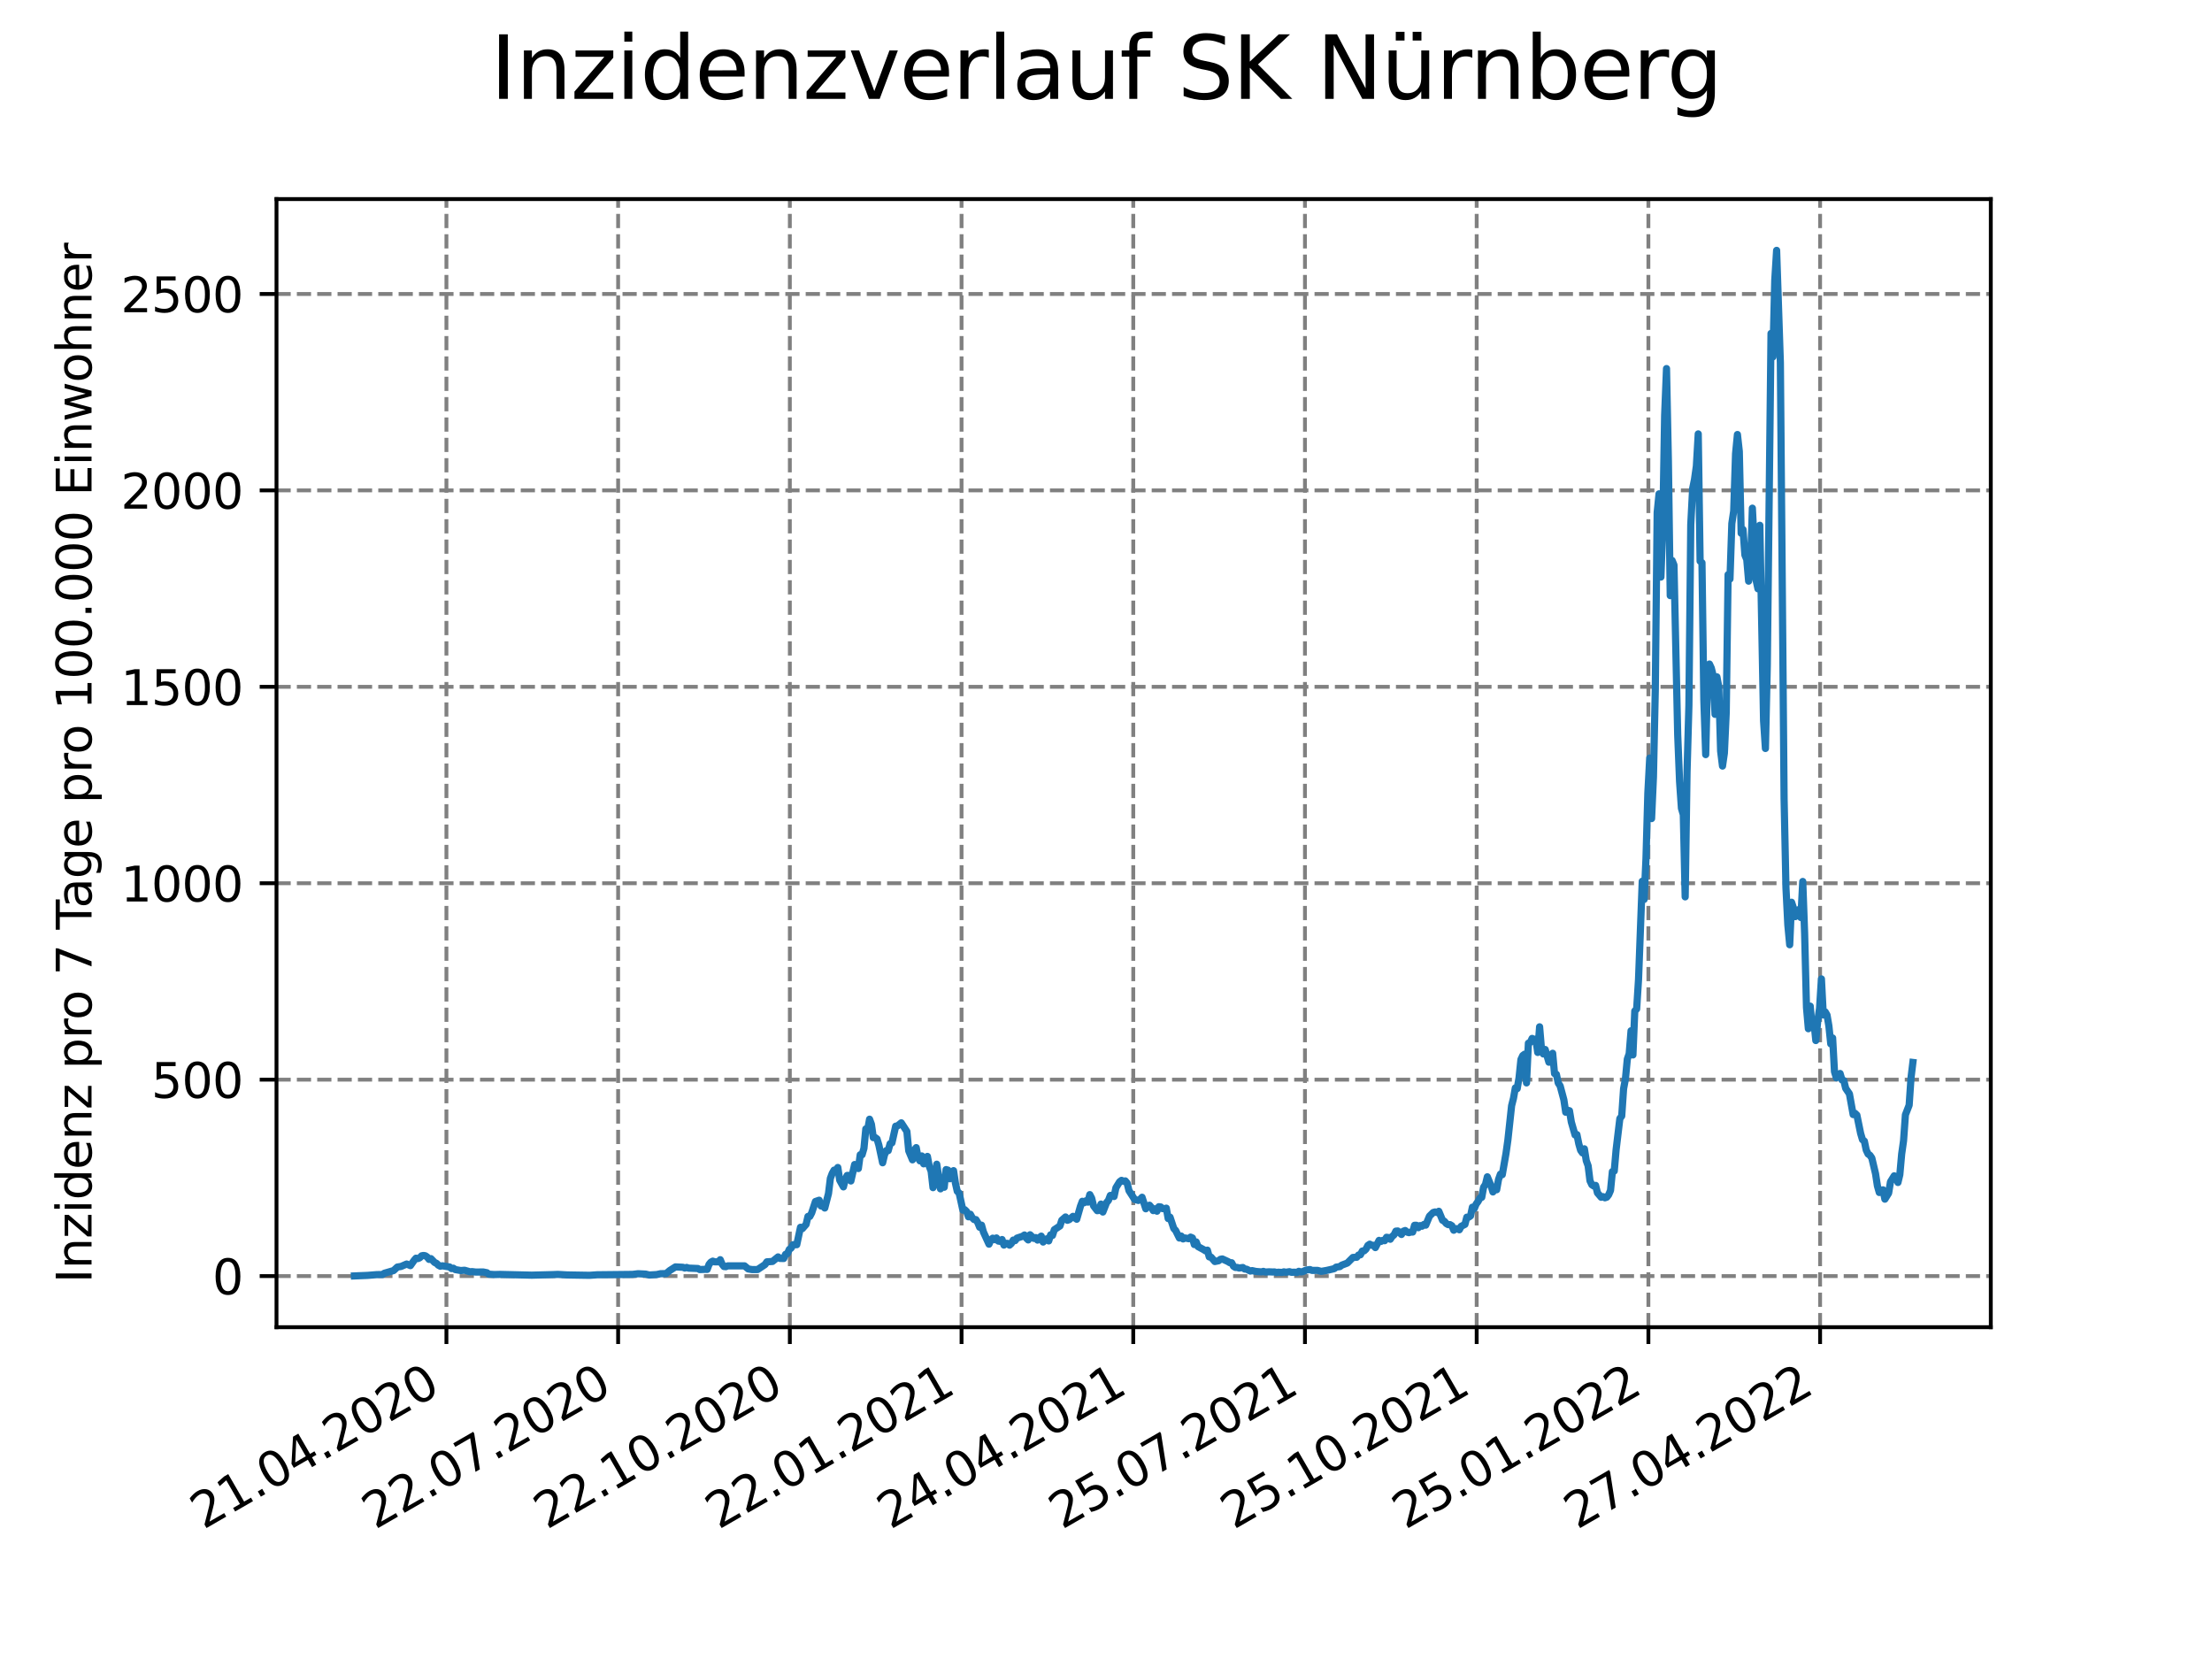 <?xml version="1.0" encoding="utf-8" standalone="no"?>
<!DOCTYPE svg PUBLIC "-//W3C//DTD SVG 1.1//EN"
  "http://www.w3.org/Graphics/SVG/1.1/DTD/svg11.dtd">
<svg xmlns:xlink="http://www.w3.org/1999/xlink" width="460.8pt" height="345.6pt" viewBox="0 0 460.8 345.6" xmlns="http://www.w3.org/2000/svg" version="1.1">
 <defs>
  <style type="text/css">*{stroke-linejoin: round; stroke-linecap: butt}</style>
 </defs>
 <g id="figure_1">
  <g id="patch_1">
   <path d="M 0 345.6 
L 460.8 345.6 
L 460.8 0 
L 0 0 
z
" style="fill: #ffffff"/>
  </g>
  <g id="axes_1">
   <g id="patch_2">
    <path d="M 57.6 276.48 
L 414.72 276.48 
L 414.72 41.472 
L 57.6 41.472 
z
" style="fill: #ffffff"/>
   </g>
   <g id="matplotlib.axis_1">
    <g id="xtick_1">
     <g id="line2d_1">
      <path d="M 92.998 276.48 
L 92.998 41.472 
" clip-path="url(#pf15cd6fe42)" style="fill: none; stroke-dasharray: 2.96,1.28; stroke-dashoffset: 0; stroke: #808080; stroke-width: 0.8"/>
     </g>
     <g id="line2d_2">
      <defs>
       <path id="mc56063cdaf" d="M 0 0 
L 0 3.5 
" style="stroke: #000000; stroke-width: 0.8"/>
      </defs>
      <g>
       <use xlink:href="#mc56063cdaf" x="92.998" y="276.48" style="stroke: #000000; stroke-width: 0.8"/>
      </g>
     </g>
     <g id="text_1">
      <!-- 21.04.2020 -->
      <g transform="translate(42.373 318.689)rotate(-30)scale(0.1 -0.1)">
       <defs>
        <path id="DejaVuSans-32" d="M 1228 531 
L 3431 531 
L 3431 0 
L 469 0 
L 469 531 
Q 828 903 1448 1529 
Q 2069 2156 2228 2338 
Q 2531 2678 2651 2914 
Q 2772 3150 2772 3378 
Q 2772 3750 2511 3984 
Q 2250 4219 1831 4219 
Q 1534 4219 1204 4116 
Q 875 4013 500 3803 
L 500 4441 
Q 881 4594 1212 4672 
Q 1544 4750 1819 4750 
Q 2544 4750 2975 4387 
Q 3406 4025 3406 3419 
Q 3406 3131 3298 2873 
Q 3191 2616 2906 2266 
Q 2828 2175 2409 1742 
Q 1991 1309 1228 531 
z
" transform="scale(0.016)"/>
        <path id="DejaVuSans-31" d="M 794 531 
L 1825 531 
L 1825 4091 
L 703 3866 
L 703 4441 
L 1819 4666 
L 2450 4666 
L 2450 531 
L 3481 531 
L 3481 0 
L 794 0 
L 794 531 
z
" transform="scale(0.016)"/>
        <path id="DejaVuSans-2e" d="M 684 794 
L 1344 794 
L 1344 0 
L 684 0 
L 684 794 
z
" transform="scale(0.016)"/>
        <path id="DejaVuSans-30" d="M 2034 4250 
Q 1547 4250 1301 3770 
Q 1056 3291 1056 2328 
Q 1056 1369 1301 889 
Q 1547 409 2034 409 
Q 2525 409 2770 889 
Q 3016 1369 3016 2328 
Q 3016 3291 2770 3770 
Q 2525 4250 2034 4250 
z
M 2034 4750 
Q 2819 4750 3233 4129 
Q 3647 3509 3647 2328 
Q 3647 1150 3233 529 
Q 2819 -91 2034 -91 
Q 1250 -91 836 529 
Q 422 1150 422 2328 
Q 422 3509 836 4129 
Q 1250 4750 2034 4750 
z
" transform="scale(0.016)"/>
        <path id="DejaVuSans-34" d="M 2419 4116 
L 825 1625 
L 2419 1625 
L 2419 4116 
z
M 2253 4666 
L 3047 4666 
L 3047 1625 
L 3713 1625 
L 3713 1100 
L 3047 1100 
L 3047 0 
L 2419 0 
L 2419 1100 
L 313 1100 
L 313 1709 
L 2253 4666 
z
" transform="scale(0.016)"/>
       </defs>
       <use xlink:href="#DejaVuSans-32"/>
       <use xlink:href="#DejaVuSans-31" x="63.623"/>
       <use xlink:href="#DejaVuSans-2e" x="127.246"/>
       <use xlink:href="#DejaVuSans-30" x="159.033"/>
       <use xlink:href="#DejaVuSans-34" x="222.656"/>
       <use xlink:href="#DejaVuSans-2e" x="286.279"/>
       <use xlink:href="#DejaVuSans-32" x="318.066"/>
       <use xlink:href="#DejaVuSans-30" x="381.689"/>
       <use xlink:href="#DejaVuSans-32" x="445.312"/>
       <use xlink:href="#DejaVuSans-30" x="508.936"/>
      </g>
     </g>
    </g>
    <g id="xtick_2">
     <g id="line2d_3">
      <path d="M 128.768 276.48 
L 128.768 41.472 
" clip-path="url(#pf15cd6fe42)" style="fill: none; stroke-dasharray: 2.96,1.28; stroke-dashoffset: 0; stroke: #808080; stroke-width: 0.8"/>
     </g>
     <g id="line2d_4">
      <g>
       <use xlink:href="#mc56063cdaf" x="128.768" y="276.48" style="stroke: #000000; stroke-width: 0.8"/>
      </g>
     </g>
     <g id="text_2">
      <!-- 22.07.2020 -->
      <g transform="translate(78.143 318.689)rotate(-30)scale(0.1 -0.1)">
       <defs>
        <path id="DejaVuSans-37" d="M 525 4666 
L 3525 4666 
L 3525 4397 
L 1831 0 
L 1172 0 
L 2766 4134 
L 525 4134 
L 525 4666 
z
" transform="scale(0.016)"/>
       </defs>
       <use xlink:href="#DejaVuSans-32"/>
       <use xlink:href="#DejaVuSans-32" x="63.623"/>
       <use xlink:href="#DejaVuSans-2e" x="127.246"/>
       <use xlink:href="#DejaVuSans-30" x="159.033"/>
       <use xlink:href="#DejaVuSans-37" x="222.656"/>
       <use xlink:href="#DejaVuSans-2e" x="286.279"/>
       <use xlink:href="#DejaVuSans-32" x="318.066"/>
       <use xlink:href="#DejaVuSans-30" x="381.689"/>
       <use xlink:href="#DejaVuSans-32" x="445.312"/>
       <use xlink:href="#DejaVuSans-30" x="508.936"/>
      </g>
     </g>
    </g>
    <g id="xtick_3">
     <g id="line2d_5">
      <path d="M 164.538 276.48 
L 164.538 41.472 
" clip-path="url(#pf15cd6fe42)" style="fill: none; stroke-dasharray: 2.96,1.28; stroke-dashoffset: 0; stroke: #808080; stroke-width: 0.8"/>
     </g>
     <g id="line2d_6">
      <g>
       <use xlink:href="#mc56063cdaf" x="164.538" y="276.48" style="stroke: #000000; stroke-width: 0.8"/>
      </g>
     </g>
     <g id="text_3">
      <!-- 22.10.2020 -->
      <g transform="translate(113.913 318.689)rotate(-30)scale(0.1 -0.1)">
       <use xlink:href="#DejaVuSans-32"/>
       <use xlink:href="#DejaVuSans-32" x="63.623"/>
       <use xlink:href="#DejaVuSans-2e" x="127.246"/>
       <use xlink:href="#DejaVuSans-31" x="159.033"/>
       <use xlink:href="#DejaVuSans-30" x="222.656"/>
       <use xlink:href="#DejaVuSans-2e" x="286.279"/>
       <use xlink:href="#DejaVuSans-32" x="318.066"/>
       <use xlink:href="#DejaVuSans-30" x="381.689"/>
       <use xlink:href="#DejaVuSans-32" x="445.312"/>
       <use xlink:href="#DejaVuSans-30" x="508.936"/>
      </g>
     </g>
    </g>
    <g id="xtick_4">
     <g id="line2d_7">
      <path d="M 200.309 276.48 
L 200.309 41.472 
" clip-path="url(#pf15cd6fe42)" style="fill: none; stroke-dasharray: 2.96,1.28; stroke-dashoffset: 0; stroke: #808080; stroke-width: 0.8"/>
     </g>
     <g id="line2d_8">
      <g>
       <use xlink:href="#mc56063cdaf" x="200.309" y="276.48" style="stroke: #000000; stroke-width: 0.8"/>
      </g>
     </g>
     <g id="text_4">
      <!-- 22.01.2021 -->
      <g transform="translate(149.683 318.689)rotate(-30)scale(0.1 -0.1)">
       <use xlink:href="#DejaVuSans-32"/>
       <use xlink:href="#DejaVuSans-32" x="63.623"/>
       <use xlink:href="#DejaVuSans-2e" x="127.246"/>
       <use xlink:href="#DejaVuSans-30" x="159.033"/>
       <use xlink:href="#DejaVuSans-31" x="222.656"/>
       <use xlink:href="#DejaVuSans-2e" x="286.279"/>
       <use xlink:href="#DejaVuSans-32" x="318.066"/>
       <use xlink:href="#DejaVuSans-30" x="381.689"/>
       <use xlink:href="#DejaVuSans-32" x="445.312"/>
       <use xlink:href="#DejaVuSans-31" x="508.936"/>
      </g>
     </g>
    </g>
    <g id="xtick_5">
     <g id="line2d_9">
      <path d="M 236.079 276.48 
L 236.079 41.472 
" clip-path="url(#pf15cd6fe42)" style="fill: none; stroke-dasharray: 2.96,1.28; stroke-dashoffset: 0; stroke: #808080; stroke-width: 0.8"/>
     </g>
     <g id="line2d_10">
      <g>
       <use xlink:href="#mc56063cdaf" x="236.079" y="276.48" style="stroke: #000000; stroke-width: 0.8"/>
      </g>
     </g>
     <g id="text_5">
      <!-- 24.04.2021 -->
      <g transform="translate(185.454 318.689)rotate(-30)scale(0.1 -0.1)">
       <use xlink:href="#DejaVuSans-32"/>
       <use xlink:href="#DejaVuSans-34" x="63.623"/>
       <use xlink:href="#DejaVuSans-2e" x="127.246"/>
       <use xlink:href="#DejaVuSans-30" x="159.033"/>
       <use xlink:href="#DejaVuSans-34" x="222.656"/>
       <use xlink:href="#DejaVuSans-2e" x="286.279"/>
       <use xlink:href="#DejaVuSans-32" x="318.066"/>
       <use xlink:href="#DejaVuSans-30" x="381.689"/>
       <use xlink:href="#DejaVuSans-32" x="445.312"/>
       <use xlink:href="#DejaVuSans-31" x="508.936"/>
      </g>
     </g>
    </g>
    <g id="xtick_6">
     <g id="line2d_11">
      <path d="M 271.849 276.48 
L 271.849 41.472 
" clip-path="url(#pf15cd6fe42)" style="fill: none; stroke-dasharray: 2.96,1.28; stroke-dashoffset: 0; stroke: #808080; stroke-width: 0.8"/>
     </g>
     <g id="line2d_12">
      <g>
       <use xlink:href="#mc56063cdaf" x="271.849" y="276.48" style="stroke: #000000; stroke-width: 0.8"/>
      </g>
     </g>
     <g id="text_6">
      <!-- 25.07.2021 -->
      <g transform="translate(221.224 318.689)rotate(-30)scale(0.1 -0.1)">
       <defs>
        <path id="DejaVuSans-35" d="M 691 4666 
L 3169 4666 
L 3169 4134 
L 1269 4134 
L 1269 2991 
Q 1406 3038 1543 3061 
Q 1681 3084 1819 3084 
Q 2600 3084 3056 2656 
Q 3513 2228 3513 1497 
Q 3513 744 3044 326 
Q 2575 -91 1722 -91 
Q 1428 -91 1123 -41 
Q 819 9 494 109 
L 494 744 
Q 775 591 1075 516 
Q 1375 441 1709 441 
Q 2250 441 2565 725 
Q 2881 1009 2881 1497 
Q 2881 1984 2565 2268 
Q 2250 2553 1709 2553 
Q 1456 2553 1204 2497 
Q 953 2441 691 2322 
L 691 4666 
z
" transform="scale(0.016)"/>
       </defs>
       <use xlink:href="#DejaVuSans-32"/>
       <use xlink:href="#DejaVuSans-35" x="63.623"/>
       <use xlink:href="#DejaVuSans-2e" x="127.246"/>
       <use xlink:href="#DejaVuSans-30" x="159.033"/>
       <use xlink:href="#DejaVuSans-37" x="222.656"/>
       <use xlink:href="#DejaVuSans-2e" x="286.279"/>
       <use xlink:href="#DejaVuSans-32" x="318.066"/>
       <use xlink:href="#DejaVuSans-30" x="381.689"/>
       <use xlink:href="#DejaVuSans-32" x="445.312"/>
       <use xlink:href="#DejaVuSans-31" x="508.936"/>
      </g>
     </g>
    </g>
    <g id="xtick_7">
     <g id="line2d_13">
      <path d="M 307.62 276.48 
L 307.62 41.472 
" clip-path="url(#pf15cd6fe42)" style="fill: none; stroke-dasharray: 2.96,1.28; stroke-dashoffset: 0; stroke: #808080; stroke-width: 0.8"/>
     </g>
     <g id="line2d_14">
      <g>
       <use xlink:href="#mc56063cdaf" x="307.62" y="276.48" style="stroke: #000000; stroke-width: 0.8"/>
      </g>
     </g>
     <g id="text_7">
      <!-- 25.10.2021 -->
      <g transform="translate(256.994 318.689)rotate(-30)scale(0.1 -0.1)">
       <use xlink:href="#DejaVuSans-32"/>
       <use xlink:href="#DejaVuSans-35" x="63.623"/>
       <use xlink:href="#DejaVuSans-2e" x="127.246"/>
       <use xlink:href="#DejaVuSans-31" x="159.033"/>
       <use xlink:href="#DejaVuSans-30" x="222.656"/>
       <use xlink:href="#DejaVuSans-2e" x="286.279"/>
       <use xlink:href="#DejaVuSans-32" x="318.066"/>
       <use xlink:href="#DejaVuSans-30" x="381.689"/>
       <use xlink:href="#DejaVuSans-32" x="445.312"/>
       <use xlink:href="#DejaVuSans-31" x="508.936"/>
      </g>
     </g>
    </g>
    <g id="xtick_8">
     <g id="line2d_15">
      <path d="M 343.39 276.48 
L 343.39 41.472 
" clip-path="url(#pf15cd6fe42)" style="fill: none; stroke-dasharray: 2.96,1.28; stroke-dashoffset: 0; stroke: #808080; stroke-width: 0.8"/>
     </g>
     <g id="line2d_16">
      <g>
       <use xlink:href="#mc56063cdaf" x="343.39" y="276.48" style="stroke: #000000; stroke-width: 0.8"/>
      </g>
     </g>
     <g id="text_8">
      <!-- 25.01.2022 -->
      <g transform="translate(292.765 318.689)rotate(-30)scale(0.1 -0.1)">
       <use xlink:href="#DejaVuSans-32"/>
       <use xlink:href="#DejaVuSans-35" x="63.623"/>
       <use xlink:href="#DejaVuSans-2e" x="127.246"/>
       <use xlink:href="#DejaVuSans-30" x="159.033"/>
       <use xlink:href="#DejaVuSans-31" x="222.656"/>
       <use xlink:href="#DejaVuSans-2e" x="286.279"/>
       <use xlink:href="#DejaVuSans-32" x="318.066"/>
       <use xlink:href="#DejaVuSans-30" x="381.689"/>
       <use xlink:href="#DejaVuSans-32" x="445.312"/>
       <use xlink:href="#DejaVuSans-32" x="508.936"/>
      </g>
     </g>
    </g>
    <g id="xtick_9">
     <g id="line2d_17">
      <path d="M 379.16 276.48 
L 379.16 41.472 
" clip-path="url(#pf15cd6fe42)" style="fill: none; stroke-dasharray: 2.96,1.28; stroke-dashoffset: 0; stroke: #808080; stroke-width: 0.8"/>
     </g>
     <g id="line2d_18">
      <g>
       <use xlink:href="#mc56063cdaf" x="379.16" y="276.48" style="stroke: #000000; stroke-width: 0.8"/>
      </g>
     </g>
     <g id="text_9">
      <!-- 27.04.2022 -->
      <g transform="translate(328.535 318.689)rotate(-30)scale(0.1 -0.1)">
       <use xlink:href="#DejaVuSans-32"/>
       <use xlink:href="#DejaVuSans-37" x="63.623"/>
       <use xlink:href="#DejaVuSans-2e" x="127.246"/>
       <use xlink:href="#DejaVuSans-30" x="159.033"/>
       <use xlink:href="#DejaVuSans-34" x="222.656"/>
       <use xlink:href="#DejaVuSans-2e" x="286.279"/>
       <use xlink:href="#DejaVuSans-32" x="318.066"/>
       <use xlink:href="#DejaVuSans-30" x="381.689"/>
       <use xlink:href="#DejaVuSans-32" x="445.312"/>
       <use xlink:href="#DejaVuSans-32" x="508.936"/>
      </g>
     </g>
    </g>
   </g>
   <g id="matplotlib.axis_2">
    <g id="ytick_1">
     <g id="line2d_19">
      <path d="M 57.6 265.829 
L 414.72 265.829 
" clip-path="url(#pf15cd6fe42)" style="fill: none; stroke-dasharray: 2.96,1.28; stroke-dashoffset: 0; stroke: #808080; stroke-width: 0.8"/>
     </g>
     <g id="line2d_20">
      <defs>
       <path id="m6b2c26c548" d="M 0 0 
L -3.5 0 
" style="stroke: #000000; stroke-width: 0.8"/>
      </defs>
      <g>
       <use xlink:href="#m6b2c26c548" x="57.6" y="265.829" style="stroke: #000000; stroke-width: 0.8"/>
      </g>
     </g>
     <g id="text_10">
      <!-- 0 -->
      <g transform="translate(44.237 269.629)scale(0.1 -0.1)">
       <use xlink:href="#DejaVuSans-30"/>
      </g>
     </g>
    </g>
    <g id="ytick_2">
     <g id="line2d_21">
      <path d="M 57.6 224.912 
L 414.72 224.912 
" clip-path="url(#pf15cd6fe42)" style="fill: none; stroke-dasharray: 2.96,1.28; stroke-dashoffset: 0; stroke: #808080; stroke-width: 0.8"/>
     </g>
     <g id="line2d_22">
      <g>
       <use xlink:href="#m6b2c26c548" x="57.6" y="224.912" style="stroke: #000000; stroke-width: 0.8"/>
      </g>
     </g>
     <g id="text_11">
      <!-- 500 -->
      <g transform="translate(31.512 228.711)scale(0.1 -0.1)">
       <use xlink:href="#DejaVuSans-35"/>
       <use xlink:href="#DejaVuSans-30" x="63.623"/>
       <use xlink:href="#DejaVuSans-30" x="127.246"/>
      </g>
     </g>
    </g>
    <g id="ytick_3">
     <g id="line2d_23">
      <path d="M 57.6 183.995 
L 414.72 183.995 
" clip-path="url(#pf15cd6fe42)" style="fill: none; stroke-dasharray: 2.96,1.28; stroke-dashoffset: 0; stroke: #808080; stroke-width: 0.8"/>
     </g>
     <g id="line2d_24">
      <g>
       <use xlink:href="#m6b2c26c548" x="57.6" y="183.995" style="stroke: #000000; stroke-width: 0.8"/>
      </g>
     </g>
     <g id="text_12">
      <!-- 1000 -->
      <g transform="translate(25.15 187.794)scale(0.1 -0.1)">
       <use xlink:href="#DejaVuSans-31"/>
       <use xlink:href="#DejaVuSans-30" x="63.623"/>
       <use xlink:href="#DejaVuSans-30" x="127.246"/>
       <use xlink:href="#DejaVuSans-30" x="190.869"/>
      </g>
     </g>
    </g>
    <g id="ytick_4">
     <g id="line2d_25">
      <path d="M 57.6 143.078 
L 414.72 143.078 
" clip-path="url(#pf15cd6fe42)" style="fill: none; stroke-dasharray: 2.96,1.28; stroke-dashoffset: 0; stroke: #808080; stroke-width: 0.8"/>
     </g>
     <g id="line2d_26">
      <g>
       <use xlink:href="#m6b2c26c548" x="57.6" y="143.078" style="stroke: #000000; stroke-width: 0.8"/>
      </g>
     </g>
     <g id="text_13">
      <!-- 1500 -->
      <g transform="translate(25.15 146.877)scale(0.1 -0.1)">
       <use xlink:href="#DejaVuSans-31"/>
       <use xlink:href="#DejaVuSans-35" x="63.623"/>
       <use xlink:href="#DejaVuSans-30" x="127.246"/>
       <use xlink:href="#DejaVuSans-30" x="190.869"/>
      </g>
     </g>
    </g>
    <g id="ytick_5">
     <g id="line2d_27">
      <path d="M 57.6 102.161 
L 414.72 102.161 
" clip-path="url(#pf15cd6fe42)" style="fill: none; stroke-dasharray: 2.96,1.28; stroke-dashoffset: 0; stroke: #808080; stroke-width: 0.8"/>
     </g>
     <g id="line2d_28">
      <g>
       <use xlink:href="#m6b2c26c548" x="57.6" y="102.161" style="stroke: #000000; stroke-width: 0.8"/>
      </g>
     </g>
     <g id="text_14">
      <!-- 2000 -->
      <g transform="translate(25.15 105.96)scale(0.1 -0.1)">
       <use xlink:href="#DejaVuSans-32"/>
       <use xlink:href="#DejaVuSans-30" x="63.623"/>
       <use xlink:href="#DejaVuSans-30" x="127.246"/>
       <use xlink:href="#DejaVuSans-30" x="190.869"/>
      </g>
     </g>
    </g>
    <g id="ytick_6">
     <g id="line2d_29">
      <path d="M 57.6 61.243 
L 414.72 61.243 
" clip-path="url(#pf15cd6fe42)" style="fill: none; stroke-dasharray: 2.96,1.28; stroke-dashoffset: 0; stroke: #808080; stroke-width: 0.8"/>
     </g>
     <g id="line2d_30">
      <g>
       <use xlink:href="#m6b2c26c548" x="57.6" y="61.243" style="stroke: #000000; stroke-width: 0.8"/>
      </g>
     </g>
     <g id="text_15">
      <!-- 2500 -->
      <g transform="translate(25.15 65.043)scale(0.1 -0.1)">
       <use xlink:href="#DejaVuSans-32"/>
       <use xlink:href="#DejaVuSans-35" x="63.623"/>
       <use xlink:href="#DejaVuSans-30" x="127.246"/>
       <use xlink:href="#DejaVuSans-30" x="190.869"/>
      </g>
     </g>
    </g>
    <g id="text_16">
     <!-- Inzidenz pro 7 Tage pro 100.000 Einwohner -->
     <g transform="translate(19.07 267.301)rotate(-90)scale(0.1 -0.1)">
      <defs>
       <path id="DejaVuSans-49" d="M 628 4666 
L 1259 4666 
L 1259 0 
L 628 0 
L 628 4666 
z
" transform="scale(0.016)"/>
       <path id="DejaVuSans-6e" d="M 3513 2113 
L 3513 0 
L 2938 0 
L 2938 2094 
Q 2938 2591 2744 2837 
Q 2550 3084 2163 3084 
Q 1697 3084 1428 2787 
Q 1159 2491 1159 1978 
L 1159 0 
L 581 0 
L 581 3500 
L 1159 3500 
L 1159 2956 
Q 1366 3272 1645 3428 
Q 1925 3584 2291 3584 
Q 2894 3584 3203 3211 
Q 3513 2838 3513 2113 
z
" transform="scale(0.016)"/>
       <path id="DejaVuSans-7a" d="M 353 3500 
L 3084 3500 
L 3084 2975 
L 922 459 
L 3084 459 
L 3084 0 
L 275 0 
L 275 525 
L 2438 3041 
L 353 3041 
L 353 3500 
z
" transform="scale(0.016)"/>
       <path id="DejaVuSans-69" d="M 603 3500 
L 1178 3500 
L 1178 0 
L 603 0 
L 603 3500 
z
M 603 4863 
L 1178 4863 
L 1178 4134 
L 603 4134 
L 603 4863 
z
" transform="scale(0.016)"/>
       <path id="DejaVuSans-64" d="M 2906 2969 
L 2906 4863 
L 3481 4863 
L 3481 0 
L 2906 0 
L 2906 525 
Q 2725 213 2448 61 
Q 2172 -91 1784 -91 
Q 1150 -91 751 415 
Q 353 922 353 1747 
Q 353 2572 751 3078 
Q 1150 3584 1784 3584 
Q 2172 3584 2448 3432 
Q 2725 3281 2906 2969 
z
M 947 1747 
Q 947 1113 1208 752 
Q 1469 391 1925 391 
Q 2381 391 2643 752 
Q 2906 1113 2906 1747 
Q 2906 2381 2643 2742 
Q 2381 3103 1925 3103 
Q 1469 3103 1208 2742 
Q 947 2381 947 1747 
z
" transform="scale(0.016)"/>
       <path id="DejaVuSans-65" d="M 3597 1894 
L 3597 1613 
L 953 1613 
Q 991 1019 1311 708 
Q 1631 397 2203 397 
Q 2534 397 2845 478 
Q 3156 559 3463 722 
L 3463 178 
Q 3153 47 2828 -22 
Q 2503 -91 2169 -91 
Q 1331 -91 842 396 
Q 353 884 353 1716 
Q 353 2575 817 3079 
Q 1281 3584 2069 3584 
Q 2775 3584 3186 3129 
Q 3597 2675 3597 1894 
z
M 3022 2063 
Q 3016 2534 2758 2815 
Q 2500 3097 2075 3097 
Q 1594 3097 1305 2825 
Q 1016 2553 972 2059 
L 3022 2063 
z
" transform="scale(0.016)"/>
       <path id="DejaVuSans-20" transform="scale(0.016)"/>
       <path id="DejaVuSans-70" d="M 1159 525 
L 1159 -1331 
L 581 -1331 
L 581 3500 
L 1159 3500 
L 1159 2969 
Q 1341 3281 1617 3432 
Q 1894 3584 2278 3584 
Q 2916 3584 3314 3078 
Q 3713 2572 3713 1747 
Q 3713 922 3314 415 
Q 2916 -91 2278 -91 
Q 1894 -91 1617 61 
Q 1341 213 1159 525 
z
M 3116 1747 
Q 3116 2381 2855 2742 
Q 2594 3103 2138 3103 
Q 1681 3103 1420 2742 
Q 1159 2381 1159 1747 
Q 1159 1113 1420 752 
Q 1681 391 2138 391 
Q 2594 391 2855 752 
Q 3116 1113 3116 1747 
z
" transform="scale(0.016)"/>
       <path id="DejaVuSans-72" d="M 2631 2963 
Q 2534 3019 2420 3045 
Q 2306 3072 2169 3072 
Q 1681 3072 1420 2755 
Q 1159 2438 1159 1844 
L 1159 0 
L 581 0 
L 581 3500 
L 1159 3500 
L 1159 2956 
Q 1341 3275 1631 3429 
Q 1922 3584 2338 3584 
Q 2397 3584 2469 3576 
Q 2541 3569 2628 3553 
L 2631 2963 
z
" transform="scale(0.016)"/>
       <path id="DejaVuSans-6f" d="M 1959 3097 
Q 1497 3097 1228 2736 
Q 959 2375 959 1747 
Q 959 1119 1226 758 
Q 1494 397 1959 397 
Q 2419 397 2687 759 
Q 2956 1122 2956 1747 
Q 2956 2369 2687 2733 
Q 2419 3097 1959 3097 
z
M 1959 3584 
Q 2709 3584 3137 3096 
Q 3566 2609 3566 1747 
Q 3566 888 3137 398 
Q 2709 -91 1959 -91 
Q 1206 -91 779 398 
Q 353 888 353 1747 
Q 353 2609 779 3096 
Q 1206 3584 1959 3584 
z
" transform="scale(0.016)"/>
       <path id="DejaVuSans-54" d="M -19 4666 
L 3928 4666 
L 3928 4134 
L 2272 4134 
L 2272 0 
L 1638 0 
L 1638 4134 
L -19 4134 
L -19 4666 
z
" transform="scale(0.016)"/>
       <path id="DejaVuSans-61" d="M 2194 1759 
Q 1497 1759 1228 1600 
Q 959 1441 959 1056 
Q 959 750 1161 570 
Q 1363 391 1709 391 
Q 2188 391 2477 730 
Q 2766 1069 2766 1631 
L 2766 1759 
L 2194 1759 
z
M 3341 1997 
L 3341 0 
L 2766 0 
L 2766 531 
Q 2569 213 2275 61 
Q 1981 -91 1556 -91 
Q 1019 -91 701 211 
Q 384 513 384 1019 
Q 384 1609 779 1909 
Q 1175 2209 1959 2209 
L 2766 2209 
L 2766 2266 
Q 2766 2663 2505 2880 
Q 2244 3097 1772 3097 
Q 1472 3097 1187 3025 
Q 903 2953 641 2809 
L 641 3341 
Q 956 3463 1253 3523 
Q 1550 3584 1831 3584 
Q 2591 3584 2966 3190 
Q 3341 2797 3341 1997 
z
" transform="scale(0.016)"/>
       <path id="DejaVuSans-67" d="M 2906 1791 
Q 2906 2416 2648 2759 
Q 2391 3103 1925 3103 
Q 1463 3103 1205 2759 
Q 947 2416 947 1791 
Q 947 1169 1205 825 
Q 1463 481 1925 481 
Q 2391 481 2648 825 
Q 2906 1169 2906 1791 
z
M 3481 434 
Q 3481 -459 3084 -895 
Q 2688 -1331 1869 -1331 
Q 1566 -1331 1297 -1286 
Q 1028 -1241 775 -1147 
L 775 -588 
Q 1028 -725 1275 -790 
Q 1522 -856 1778 -856 
Q 2344 -856 2625 -561 
Q 2906 -266 2906 331 
L 2906 616 
Q 2728 306 2450 153 
Q 2172 0 1784 0 
Q 1141 0 747 490 
Q 353 981 353 1791 
Q 353 2603 747 3093 
Q 1141 3584 1784 3584 
Q 2172 3584 2450 3431 
Q 2728 3278 2906 2969 
L 2906 3500 
L 3481 3500 
L 3481 434 
z
" transform="scale(0.016)"/>
       <path id="DejaVuSans-45" d="M 628 4666 
L 3578 4666 
L 3578 4134 
L 1259 4134 
L 1259 2753 
L 3481 2753 
L 3481 2222 
L 1259 2222 
L 1259 531 
L 3634 531 
L 3634 0 
L 628 0 
L 628 4666 
z
" transform="scale(0.016)"/>
       <path id="DejaVuSans-77" d="M 269 3500 
L 844 3500 
L 1563 769 
L 2278 3500 
L 2956 3500 
L 3675 769 
L 4391 3500 
L 4966 3500 
L 4050 0 
L 3372 0 
L 2619 2869 
L 1863 0 
L 1184 0 
L 269 3500 
z
" transform="scale(0.016)"/>
       <path id="DejaVuSans-68" d="M 3513 2113 
L 3513 0 
L 2938 0 
L 2938 2094 
Q 2938 2591 2744 2837 
Q 2550 3084 2163 3084 
Q 1697 3084 1428 2787 
Q 1159 2491 1159 1978 
L 1159 0 
L 581 0 
L 581 4863 
L 1159 4863 
L 1159 2956 
Q 1366 3272 1645 3428 
Q 1925 3584 2291 3584 
Q 2894 3584 3203 3211 
Q 3513 2838 3513 2113 
z
" transform="scale(0.016)"/>
      </defs>
      <use xlink:href="#DejaVuSans-49"/>
      <use xlink:href="#DejaVuSans-6e" x="29.492"/>
      <use xlink:href="#DejaVuSans-7a" x="92.871"/>
      <use xlink:href="#DejaVuSans-69" x="145.361"/>
      <use xlink:href="#DejaVuSans-64" x="173.145"/>
      <use xlink:href="#DejaVuSans-65" x="236.621"/>
      <use xlink:href="#DejaVuSans-6e" x="298.145"/>
      <use xlink:href="#DejaVuSans-7a" x="361.523"/>
      <use xlink:href="#DejaVuSans-20" x="414.014"/>
      <use xlink:href="#DejaVuSans-70" x="445.801"/>
      <use xlink:href="#DejaVuSans-72" x="509.277"/>
      <use xlink:href="#DejaVuSans-6f" x="548.141"/>
      <use xlink:href="#DejaVuSans-20" x="609.322"/>
      <use xlink:href="#DejaVuSans-37" x="641.109"/>
      <use xlink:href="#DejaVuSans-20" x="704.732"/>
      <use xlink:href="#DejaVuSans-54" x="736.52"/>
      <use xlink:href="#DejaVuSans-61" x="781.104"/>
      <use xlink:href="#DejaVuSans-67" x="842.383"/>
      <use xlink:href="#DejaVuSans-65" x="905.859"/>
      <use xlink:href="#DejaVuSans-20" x="967.383"/>
      <use xlink:href="#DejaVuSans-70" x="999.17"/>
      <use xlink:href="#DejaVuSans-72" x="1062.646"/>
      <use xlink:href="#DejaVuSans-6f" x="1101.51"/>
      <use xlink:href="#DejaVuSans-20" x="1162.691"/>
      <use xlink:href="#DejaVuSans-31" x="1194.479"/>
      <use xlink:href="#DejaVuSans-30" x="1258.102"/>
      <use xlink:href="#DejaVuSans-30" x="1321.725"/>
      <use xlink:href="#DejaVuSans-2e" x="1385.348"/>
      <use xlink:href="#DejaVuSans-30" x="1417.135"/>
      <use xlink:href="#DejaVuSans-30" x="1480.758"/>
      <use xlink:href="#DejaVuSans-30" x="1544.381"/>
      <use xlink:href="#DejaVuSans-20" x="1608.004"/>
      <use xlink:href="#DejaVuSans-45" x="1639.791"/>
      <use xlink:href="#DejaVuSans-69" x="1702.975"/>
      <use xlink:href="#DejaVuSans-6e" x="1730.758"/>
      <use xlink:href="#DejaVuSans-77" x="1794.137"/>
      <use xlink:href="#DejaVuSans-6f" x="1875.924"/>
      <use xlink:href="#DejaVuSans-68" x="1937.105"/>
      <use xlink:href="#DejaVuSans-6e" x="2000.484"/>
      <use xlink:href="#DejaVuSans-65" x="2063.863"/>
      <use xlink:href="#DejaVuSans-72" x="2125.387"/>
     </g>
    </g>
   </g>
   <g id="line2d_31">
    <path d="M 73.833 265.798 
L 76.554 265.687 
L 78.498 265.529 
L 79.665 265.514 
L 80.054 265.245 
L 81.998 264.677 
L 82.775 263.951 
L 83.553 263.824 
L 84.719 263.319 
L 85.497 263.651 
L 86.275 262.546 
L 86.663 262.104 
L 87.052 262.183 
L 87.441 262.025 
L 87.83 261.614 
L 88.219 261.535 
L 88.607 261.599 
L 88.996 261.867 
L 89.385 262.356 
L 89.774 262.198 
L 90.551 263.004 
L 90.94 263.177 
L 91.329 263.572 
L 91.718 263.777 
L 92.107 263.682 
L 93.662 263.935 
L 94.051 264.266 
L 94.44 264.188 
L 94.828 264.472 
L 95.995 264.677 
L 96.772 264.614 
L 97.939 264.945 
L 98.328 264.898 
L 99.105 264.993 
L 100.66 264.977 
L 101.438 265.135 
L 101.827 265.435 
L 102.993 265.514 
L 104.16 265.482 
L 110.769 265.64 
L 115.046 265.529 
L 116.213 265.482 
L 118.157 265.593 
L 122.823 265.672 
L 124.378 265.561 
L 131.765 265.482 
L 132.932 265.34 
L 134.487 265.419 
L 135.264 265.608 
L 136.82 265.514 
L 137.597 265.34 
L 138.764 265.308 
L 139.541 264.661 
L 140.708 263.919 
L 142.263 263.998 
L 142.652 264.156 
L 143.041 264.03 
L 143.429 264.172 
L 145.373 264.251 
L 145.762 264.472 
L 146.929 264.424 
L 147.317 264.44 
L 147.706 263.398 
L 148.095 262.925 
L 148.484 262.719 
L 148.873 262.861 
L 149.65 262.861 
L 150.039 262.419 
L 150.428 263.351 
L 150.817 263.84 
L 151.205 263.872 
L 151.594 263.698 
L 155.094 263.698 
L 155.871 264.345 
L 156.649 264.472 
L 157.815 264.472 
L 159.37 263.43 
L 159.759 262.861 
L 160.926 262.783 
L 162.092 261.835 
L 162.481 262.151 
L 163.259 262.167 
L 163.647 261.299 
L 164.036 261.156 
L 164.425 260.272 
L 164.814 259.988 
L 165.203 259.294 
L 165.98 259.294 
L 166.758 255.663 
L 167.147 255.947 
L 167.924 255.063 
L 168.313 253.405 
L 168.702 253.405 
L 169.091 252.663 
L 169.868 250.295 
L 170.646 250.027 
L 171.035 251.227 
L 171.423 251.227 
L 171.812 251.653 
L 172.59 248.637 
L 172.979 245.48 
L 173.368 244.438 
L 173.756 243.759 
L 174.145 243.759 
L 174.534 243.207 
L 174.923 245.843 
L 175.7 247.248 
L 176.089 245.654 
L 176.478 244.864 
L 176.867 244.864 
L 177.256 246.017 
L 178.033 242.591 
L 178.811 243.428 
L 179.2 240.555 
L 179.588 240.555 
L 179.977 239.213 
L 180.366 235.171 
L 180.755 235.298 
L 181.144 233.151 
L 181.532 234.208 
L 181.921 236.987 
L 182.31 236.971 
L 182.699 237.255 
L 183.088 238.565 
L 183.865 242.228 
L 184.254 240.586 
L 184.643 239.686 
L 185.032 239.702 
L 185.421 238.266 
L 185.809 238.076 
L 186.587 234.603 
L 186.976 234.54 
L 187.753 233.908 
L 188.92 235.708 
L 189.309 239.749 
L 190.086 241.612 
L 190.475 239.592 
L 190.864 239.071 
L 191.253 241.17 
L 191.642 241.833 
L 192.03 240.807 
L 192.419 242.449 
L 192.808 241.47 
L 193.197 240.902 
L 193.586 242.97 
L 193.974 243.996 
L 194.363 247.406 
L 194.752 245.796 
L 195.141 242.528 
L 195.918 247.659 
L 196.307 247.059 
L 196.696 247.327 
L 197.085 243.649 
L 197.474 243.759 
L 197.862 245.559 
L 198.251 244.88 
L 198.64 243.87 
L 199.029 246.459 
L 199.418 248.164 
L 199.806 248.543 
L 200.584 252.095 
L 200.973 252 
L 201.362 252.379 
L 201.751 253.484 
L 202.139 252.947 
L 202.528 253.658 
L 202.917 254.052 
L 203.306 254.068 
L 203.695 254.7 
L 204.083 255.663 
L 204.472 255.221 
L 204.861 256.641 
L 206.027 259.183 
L 206.416 258.299 
L 206.805 257.936 
L 207.194 258.252 
L 207.583 257.889 
L 207.971 258.536 
L 208.36 258.599 
L 208.749 258.22 
L 209.138 259.373 
L 209.527 259.009 
L 209.915 259.025 
L 210.304 259.388 
L 210.693 259.025 
L 211.082 258.331 
L 211.471 258.441 
L 211.86 257.92 
L 213.026 257.541 
L 213.415 257.273 
L 213.804 257.92 
L 214.192 258.299 
L 214.581 257.226 
L 215.359 257.983 
L 215.748 257.81 
L 216.136 258.331 
L 216.525 257.825 
L 216.914 257.51 
L 217.303 258.741 
L 217.692 258.283 
L 218.08 258.062 
L 218.469 258.504 
L 218.858 257.241 
L 219.247 257.368 
L 219.636 256.168 
L 220.802 255.394 
L 221.191 254.194 
L 221.969 253.516 
L 222.357 254.21 
L 222.746 254.068 
L 223.524 253.389 
L 224.301 253.989 
L 225.079 251.274 
L 225.468 250.248 
L 225.857 250.548 
L 226.245 250.137 
L 226.634 250.421 
L 227.023 248.859 
L 227.412 249.6 
L 227.801 251.195 
L 228.578 252.205 
L 228.967 252.142 
L 229.356 250.832 
L 229.745 252.489 
L 230.522 250.516 
L 230.911 250.058 
L 231.3 249.032 
L 231.689 249.001 
L 232.078 249.253 
L 232.466 247.438 
L 233.244 246.175 
L 233.633 245.891 
L 234.022 246.08 
L 234.41 246.001 
L 234.799 246.459 
L 235.188 248.038 
L 236.354 249.853 
L 237.132 250.074 
L 237.521 249.837 
L 237.91 249.411 
L 238.687 251.811 
L 239.076 251.258 
L 239.465 251.069 
L 239.854 251.526 
L 240.242 252.19 
L 240.631 251.811 
L 241.02 252.316 
L 241.409 251.384 
L 241.798 251.432 
L 242.187 251.779 
L 242.575 251.795 
L 242.964 251.684 
L 243.353 253.847 
L 243.742 253.563 
L 244.519 255.915 
L 244.908 256.326 
L 245.686 257.904 
L 246.075 257.494 
L 246.463 258.094 
L 246.852 257.889 
L 247.63 258.046 
L 248.019 257.715 
L 248.407 257.889 
L 248.796 259.262 
L 249.185 258.71 
L 249.574 259.688 
L 250.74 260.32 
L 251.129 260.572 
L 251.518 260.43 
L 251.907 261.835 
L 252.296 261.898 
L 253.073 262.798 
L 253.851 262.64 
L 254.24 262.34 
L 254.628 262.262 
L 255.795 262.798 
L 256.184 263.035 
L 256.572 263.051 
L 256.961 263.777 
L 257.35 264.03 
L 257.739 264.03 
L 258.128 264.156 
L 258.905 264.045 
L 259.294 264.361 
L 259.683 264.393 
L 260.46 264.787 
L 260.849 264.693 
L 261.627 264.866 
L 262.793 264.961 
L 263.182 264.851 
L 263.571 264.993 
L 264.349 264.945 
L 265.126 264.977 
L 265.515 264.961 
L 265.904 265.087 
L 266.293 265.024 
L 267.07 265.072 
L 267.459 264.945 
L 267.848 265.04 
L 268.625 264.914 
L 269.014 265.04 
L 269.792 265.024 
L 270.181 265.087 
L 270.569 264.835 
L 270.958 264.961 
L 271.347 264.914 
L 272.125 264.566 
L 272.902 264.472 
L 273.291 264.645 
L 274.458 264.645 
L 275.235 264.851 
L 276.402 264.645 
L 277.568 264.377 
L 277.957 264.282 
L 278.346 263.967 
L 279.123 263.856 
L 279.512 263.556 
L 280.678 263.114 
L 281.845 261.946 
L 282.623 261.914 
L 283.011 261.441 
L 283.4 261.393 
L 283.789 260.62 
L 284.178 260.572 
L 284.567 260.209 
L 284.955 259.451 
L 285.344 259.183 
L 285.733 259.404 
L 286.122 259.42 
L 286.511 259.894 
L 287.288 258.394 
L 287.677 258.615 
L 288.066 258.394 
L 288.455 258.457 
L 288.843 257.747 
L 289.232 257.81 
L 289.621 258.157 
L 290.01 257.573 
L 290.399 257.257 
L 290.788 256.468 
L 291.176 256.436 
L 291.954 257.162 
L 292.343 256.484 
L 292.732 256.341 
L 293.12 256.673 
L 293.509 256.784 
L 293.898 256.657 
L 294.287 256.657 
L 294.676 255.252 
L 295.064 255.252 
L 295.453 255.757 
L 295.842 255.315 
L 296.231 255.442 
L 296.62 255.079 
L 297.008 255.221 
L 297.786 253.342 
L 298.564 252.584 
L 298.952 252.474 
L 299.341 252.584 
L 299.73 252.332 
L 300.508 254.21 
L 300.897 254.415 
L 301.285 254.889 
L 301.674 255.11 
L 302.063 255.11 
L 302.452 255.347 
L 302.841 256.278 
L 303.229 255.963 
L 303.618 255.963 
L 304.007 256.184 
L 304.396 255.457 
L 305.173 255.063 
L 305.562 253.563 
L 305.951 253.563 
L 306.34 253.295 
L 306.729 251.479 
L 307.117 251.779 
L 307.506 250.832 
L 307.895 250.311 
L 308.284 249.6 
L 308.673 249.427 
L 309.061 247.311 
L 309.45 246.743 
L 309.839 245.149 
L 310.617 247.043 
L 311.006 248.306 
L 311.394 247.564 
L 311.783 247.848 
L 312.172 245.701 
L 312.561 244.596 
L 312.95 244.707 
L 313.727 240.27 
L 314.116 237.524 
L 314.894 230.341 
L 315.282 228.809 
L 315.671 226.631 
L 316.06 226.788 
L 316.449 224.499 
L 316.838 220.711 
L 317.226 219.89 
L 317.615 219.605 
L 318.004 225.589 
L 318.393 217.316 
L 318.782 217.143 
L 319.17 216.322 
L 319.559 216.669 
L 319.948 216.448 
L 320.337 219.242 
L 320.726 213.906 
L 321.115 218.485 
L 321.503 219.558 
L 321.892 218.627 
L 322.67 221.279 
L 323.059 221.216 
L 323.447 219.416 
L 323.836 223.647 
L 324.225 223.805 
L 324.614 225.62 
L 325.003 226.204 
L 325.78 229.109 
L 326.169 231.698 
L 326.558 231.288 
L 326.947 231.382 
L 327.335 233.735 
L 328.113 236.434 
L 328.502 236.355 
L 328.891 238.281 
L 329.279 239.639 
L 329.668 240.176 
L 330.057 239.323 
L 330.446 241.786 
L 330.835 242.86 
L 331.224 245.985 
L 331.612 246.806 
L 332.001 247.059 
L 332.39 246.933 
L 332.779 248.495 
L 333.556 249.411 
L 333.945 249.285 
L 334.334 249.522 
L 334.723 249.395 
L 335.112 248.89 
L 335.5 247.99 
L 335.889 244.059 
L 336.278 243.949 
L 336.667 239.497 
L 337.444 233.024 
L 337.833 232.488 
L 338.222 226.804 
L 338.611 224.72 
L 339 220.632 
L 339.388 219.511 
L 339.777 214.727 
L 340.166 219.763 
L 340.555 210.607 
L 340.944 210.196 
L 341.333 204.087 
L 342.11 183.58 
L 342.499 187.369 
L 342.888 178.891 
L 343.277 165.204 
L 343.665 157.926 
L 344.054 170.524 
L 344.443 161.826 
L 344.832 143.497 
L 345.221 106.745 
L 345.609 102.877 
L 345.998 120.211 
L 346.387 109.587 
L 346.776 86.554 
L 347.165 76.782 
L 347.553 95.947 
L 347.942 124.079 
L 348.331 116.754 
L 348.72 117.701 
L 349.497 153.08 
L 349.886 162.804 
L 350.275 168.393 
L 350.664 169.703 
L 351.053 186.832 
L 351.442 160.847 
L 351.83 146.954 
L 352.219 109.287 
L 352.608 101.772 
L 352.997 99.878 
L 353.386 97.099 
L 353.774 90.39 
L 354.163 116.896 
L 354.552 117.228 
L 354.941 145.818 
L 355.33 157.2 
L 355.718 140.876 
L 356.107 138.335 
L 356.496 139.171 
L 356.885 140.734 
L 357.274 148.817 
L 357.662 141.003 
L 358.051 143.039 
L 358.44 156.474 
L 358.829 159.584 
L 359.218 156.884 
L 359.606 148.375 
L 359.995 119.706 
L 360.384 120.622 
L 360.773 109.066 
L 361.162 106.445 
L 361.551 94.51 
L 361.939 90.516 
L 362.328 94.037 
L 362.717 111.087 
L 363.106 110.313 
L 363.495 115.633 
L 363.883 116.565 
L 364.272 121.064 
L 364.661 118.017 
L 365.05 105.861 
L 365.827 120.859 
L 366.216 122.658 
L 366.605 109.429 
L 367.383 150.159 
L 367.771 155.921 
L 368.16 138.587 
L 368.938 69.457 
L 369.327 74.351 
L 369.715 58.422 
L 370.104 52.154 
L 370.882 75.55 
L 371.66 166.388 
L 372.048 184.922 
L 372.437 192.657 
L 372.826 196.809 
L 373.215 187.953 
L 373.604 189.137 
L 373.992 190.952 
L 374.77 189.468 
L 375.159 191.142 
L 375.548 183.627 
L 375.936 194.457 
L 376.325 209.881 
L 376.714 214.301 
L 377.103 209.597 
L 377.492 213.78 
L 377.88 212.991 
L 378.269 216.764 
L 378.658 212.786 
L 379.047 210.054 
L 379.436 203.929 
L 379.824 211.428 
L 380.213 210.781 
L 380.602 211.444 
L 380.991 213.733 
L 381.38 217.458 
L 381.769 216.227 
L 382.157 223.252 
L 382.546 224.531 
L 382.935 224.215 
L 383.324 223.631 
L 383.713 224.957 
L 384.101 225.099 
L 384.49 226.725 
L 385.268 227.862 
L 386.045 232.188 
L 386.434 231.919 
L 386.823 232.298 
L 387.601 236.103 
L 387.989 237.413 
L 388.378 237.713 
L 388.767 239.576 
L 389.156 240.397 
L 389.545 240.665 
L 389.933 241.233 
L 390.711 244.517 
L 391.1 247.043 
L 391.489 248.416 
L 391.878 248.227 
L 392.266 247.864 
L 392.655 249.806 
L 393.433 248.559 
L 393.822 246.191 
L 394.599 244.943 
L 394.988 245.433 
L 395.377 246.333 
L 395.766 244.707 
L 396.154 240.397 
L 396.543 237.65 
L 396.932 232.235 
L 397.71 230.23 
L 398.098 224.547 
L 398.487 221.326 
L 398.487 221.326 
" clip-path="url(#pf15cd6fe42)" style="fill: none; stroke: #1f77b4; stroke-width: 1.5; stroke-linecap: square"/>
   </g>
   <g id="patch_3">
    <path d="M 57.6 276.48 
L 57.6 41.472 
" style="fill: none; stroke: #000000; stroke-width: 0.8; stroke-linejoin: miter; stroke-linecap: square"/>
   </g>
   <g id="patch_4">
    <path d="M 414.72 276.48 
L 414.72 41.472 
" style="fill: none; stroke: #000000; stroke-width: 0.8; stroke-linejoin: miter; stroke-linecap: square"/>
   </g>
   <g id="patch_5">
    <path d="M 57.6 276.48 
L 414.72 276.48 
" style="fill: none; stroke: #000000; stroke-width: 0.8; stroke-linejoin: miter; stroke-linecap: square"/>
   </g>
   <g id="patch_6">
    <path d="M 57.6 41.472 
L 414.72 41.472 
" style="fill: none; stroke: #000000; stroke-width: 0.8; stroke-linejoin: miter; stroke-linecap: square"/>
   </g>
  </g>
  <g id="text_17">
   <!-- Inzidenzverlauf SK Nürnberg -->
   <g transform="translate(102.16 20.589)scale(0.18 -0.18)">
    <defs>
     <path id="DejaVuSans-76" d="M 191 3500 
L 800 3500 
L 1894 563 
L 2988 3500 
L 3597 3500 
L 2284 0 
L 1503 0 
L 191 3500 
z
" transform="scale(0.016)"/>
     <path id="DejaVuSans-6c" d="M 603 4863 
L 1178 4863 
L 1178 0 
L 603 0 
L 603 4863 
z
" transform="scale(0.016)"/>
     <path id="DejaVuSans-75" d="M 544 1381 
L 544 3500 
L 1119 3500 
L 1119 1403 
Q 1119 906 1312 657 
Q 1506 409 1894 409 
Q 2359 409 2629 706 
Q 2900 1003 2900 1516 
L 2900 3500 
L 3475 3500 
L 3475 0 
L 2900 0 
L 2900 538 
Q 2691 219 2414 64 
Q 2138 -91 1772 -91 
Q 1169 -91 856 284 
Q 544 659 544 1381 
z
M 1991 3584 
L 1991 3584 
z
" transform="scale(0.016)"/>
     <path id="DejaVuSans-66" d="M 2375 4863 
L 2375 4384 
L 1825 4384 
Q 1516 4384 1395 4259 
Q 1275 4134 1275 3809 
L 1275 3500 
L 2222 3500 
L 2222 3053 
L 1275 3053 
L 1275 0 
L 697 0 
L 697 3053 
L 147 3053 
L 147 3500 
L 697 3500 
L 697 3744 
Q 697 4328 969 4595 
Q 1241 4863 1831 4863 
L 2375 4863 
z
" transform="scale(0.016)"/>
     <path id="DejaVuSans-53" d="M 3425 4513 
L 3425 3897 
Q 3066 4069 2747 4153 
Q 2428 4238 2131 4238 
Q 1616 4238 1336 4038 
Q 1056 3838 1056 3469 
Q 1056 3159 1242 3001 
Q 1428 2844 1947 2747 
L 2328 2669 
Q 3034 2534 3370 2195 
Q 3706 1856 3706 1288 
Q 3706 609 3251 259 
Q 2797 -91 1919 -91 
Q 1588 -91 1214 -16 
Q 841 59 441 206 
L 441 856 
Q 825 641 1194 531 
Q 1563 422 1919 422 
Q 2459 422 2753 634 
Q 3047 847 3047 1241 
Q 3047 1584 2836 1778 
Q 2625 1972 2144 2069 
L 1759 2144 
Q 1053 2284 737 2584 
Q 422 2884 422 3419 
Q 422 4038 858 4394 
Q 1294 4750 2059 4750 
Q 2388 4750 2728 4690 
Q 3069 4631 3425 4513 
z
" transform="scale(0.016)"/>
     <path id="DejaVuSans-4b" d="M 628 4666 
L 1259 4666 
L 1259 2694 
L 3353 4666 
L 4166 4666 
L 1850 2491 
L 4331 0 
L 3500 0 
L 1259 2247 
L 1259 0 
L 628 0 
L 628 4666 
z
" transform="scale(0.016)"/>
     <path id="DejaVuSans-4e" d="M 628 4666 
L 1478 4666 
L 3547 763 
L 3547 4666 
L 4159 4666 
L 4159 0 
L 3309 0 
L 1241 3903 
L 1241 0 
L 628 0 
L 628 4666 
z
" transform="scale(0.016)"/>
     <path id="DejaVuSans-fc" d="M 544 1381 
L 544 3500 
L 1119 3500 
L 1119 1403 
Q 1119 906 1312 657 
Q 1506 409 1894 409 
Q 2359 409 2629 706 
Q 2900 1003 2900 1516 
L 2900 3500 
L 3475 3500 
L 3475 0 
L 2900 0 
L 2900 538 
Q 2691 219 2414 64 
Q 2138 -91 1772 -91 
Q 1169 -91 856 284 
Q 544 659 544 1381 
z
M 1991 3584 
L 1991 3584 
z
M 2278 4850 
L 2912 4850 
L 2912 4219 
L 2278 4219 
L 2278 4850 
z
M 1056 4850 
L 1690 4850 
L 1690 4219 
L 1056 4219 
L 1056 4850 
z
" transform="scale(0.016)"/>
     <path id="DejaVuSans-62" d="M 3116 1747 
Q 3116 2381 2855 2742 
Q 2594 3103 2138 3103 
Q 1681 3103 1420 2742 
Q 1159 2381 1159 1747 
Q 1159 1113 1420 752 
Q 1681 391 2138 391 
Q 2594 391 2855 752 
Q 3116 1113 3116 1747 
z
M 1159 2969 
Q 1341 3281 1617 3432 
Q 1894 3584 2278 3584 
Q 2916 3584 3314 3078 
Q 3713 2572 3713 1747 
Q 3713 922 3314 415 
Q 2916 -91 2278 -91 
Q 1894 -91 1617 61 
Q 1341 213 1159 525 
L 1159 0 
L 581 0 
L 581 4863 
L 1159 4863 
L 1159 2969 
z
" transform="scale(0.016)"/>
    </defs>
    <use xlink:href="#DejaVuSans-49"/>
    <use xlink:href="#DejaVuSans-6e" x="29.492"/>
    <use xlink:href="#DejaVuSans-7a" x="92.871"/>
    <use xlink:href="#DejaVuSans-69" x="145.361"/>
    <use xlink:href="#DejaVuSans-64" x="173.145"/>
    <use xlink:href="#DejaVuSans-65" x="236.621"/>
    <use xlink:href="#DejaVuSans-6e" x="298.145"/>
    <use xlink:href="#DejaVuSans-7a" x="361.523"/>
    <use xlink:href="#DejaVuSans-76" x="414.014"/>
    <use xlink:href="#DejaVuSans-65" x="473.193"/>
    <use xlink:href="#DejaVuSans-72" x="534.717"/>
    <use xlink:href="#DejaVuSans-6c" x="575.83"/>
    <use xlink:href="#DejaVuSans-61" x="603.613"/>
    <use xlink:href="#DejaVuSans-75" x="664.893"/>
    <use xlink:href="#DejaVuSans-66" x="728.271"/>
    <use xlink:href="#DejaVuSans-20" x="763.477"/>
    <use xlink:href="#DejaVuSans-53" x="795.264"/>
    <use xlink:href="#DejaVuSans-4b" x="858.74"/>
    <use xlink:href="#DejaVuSans-20" x="924.316"/>
    <use xlink:href="#DejaVuSans-4e" x="956.104"/>
    <use xlink:href="#DejaVuSans-fc" x="1030.908"/>
    <use xlink:href="#DejaVuSans-72" x="1094.287"/>
    <use xlink:href="#DejaVuSans-6e" x="1133.65"/>
    <use xlink:href="#DejaVuSans-62" x="1197.029"/>
    <use xlink:href="#DejaVuSans-65" x="1260.506"/>
    <use xlink:href="#DejaVuSans-72" x="1322.029"/>
    <use xlink:href="#DejaVuSans-67" x="1361.393"/>
   </g>
  </g>
 </g>
 <defs>
  <clipPath id="pf15cd6fe42">
   <rect x="57.6" y="41.472" width="357.12" height="235.008"/>
  </clipPath>
 </defs>
</svg>
